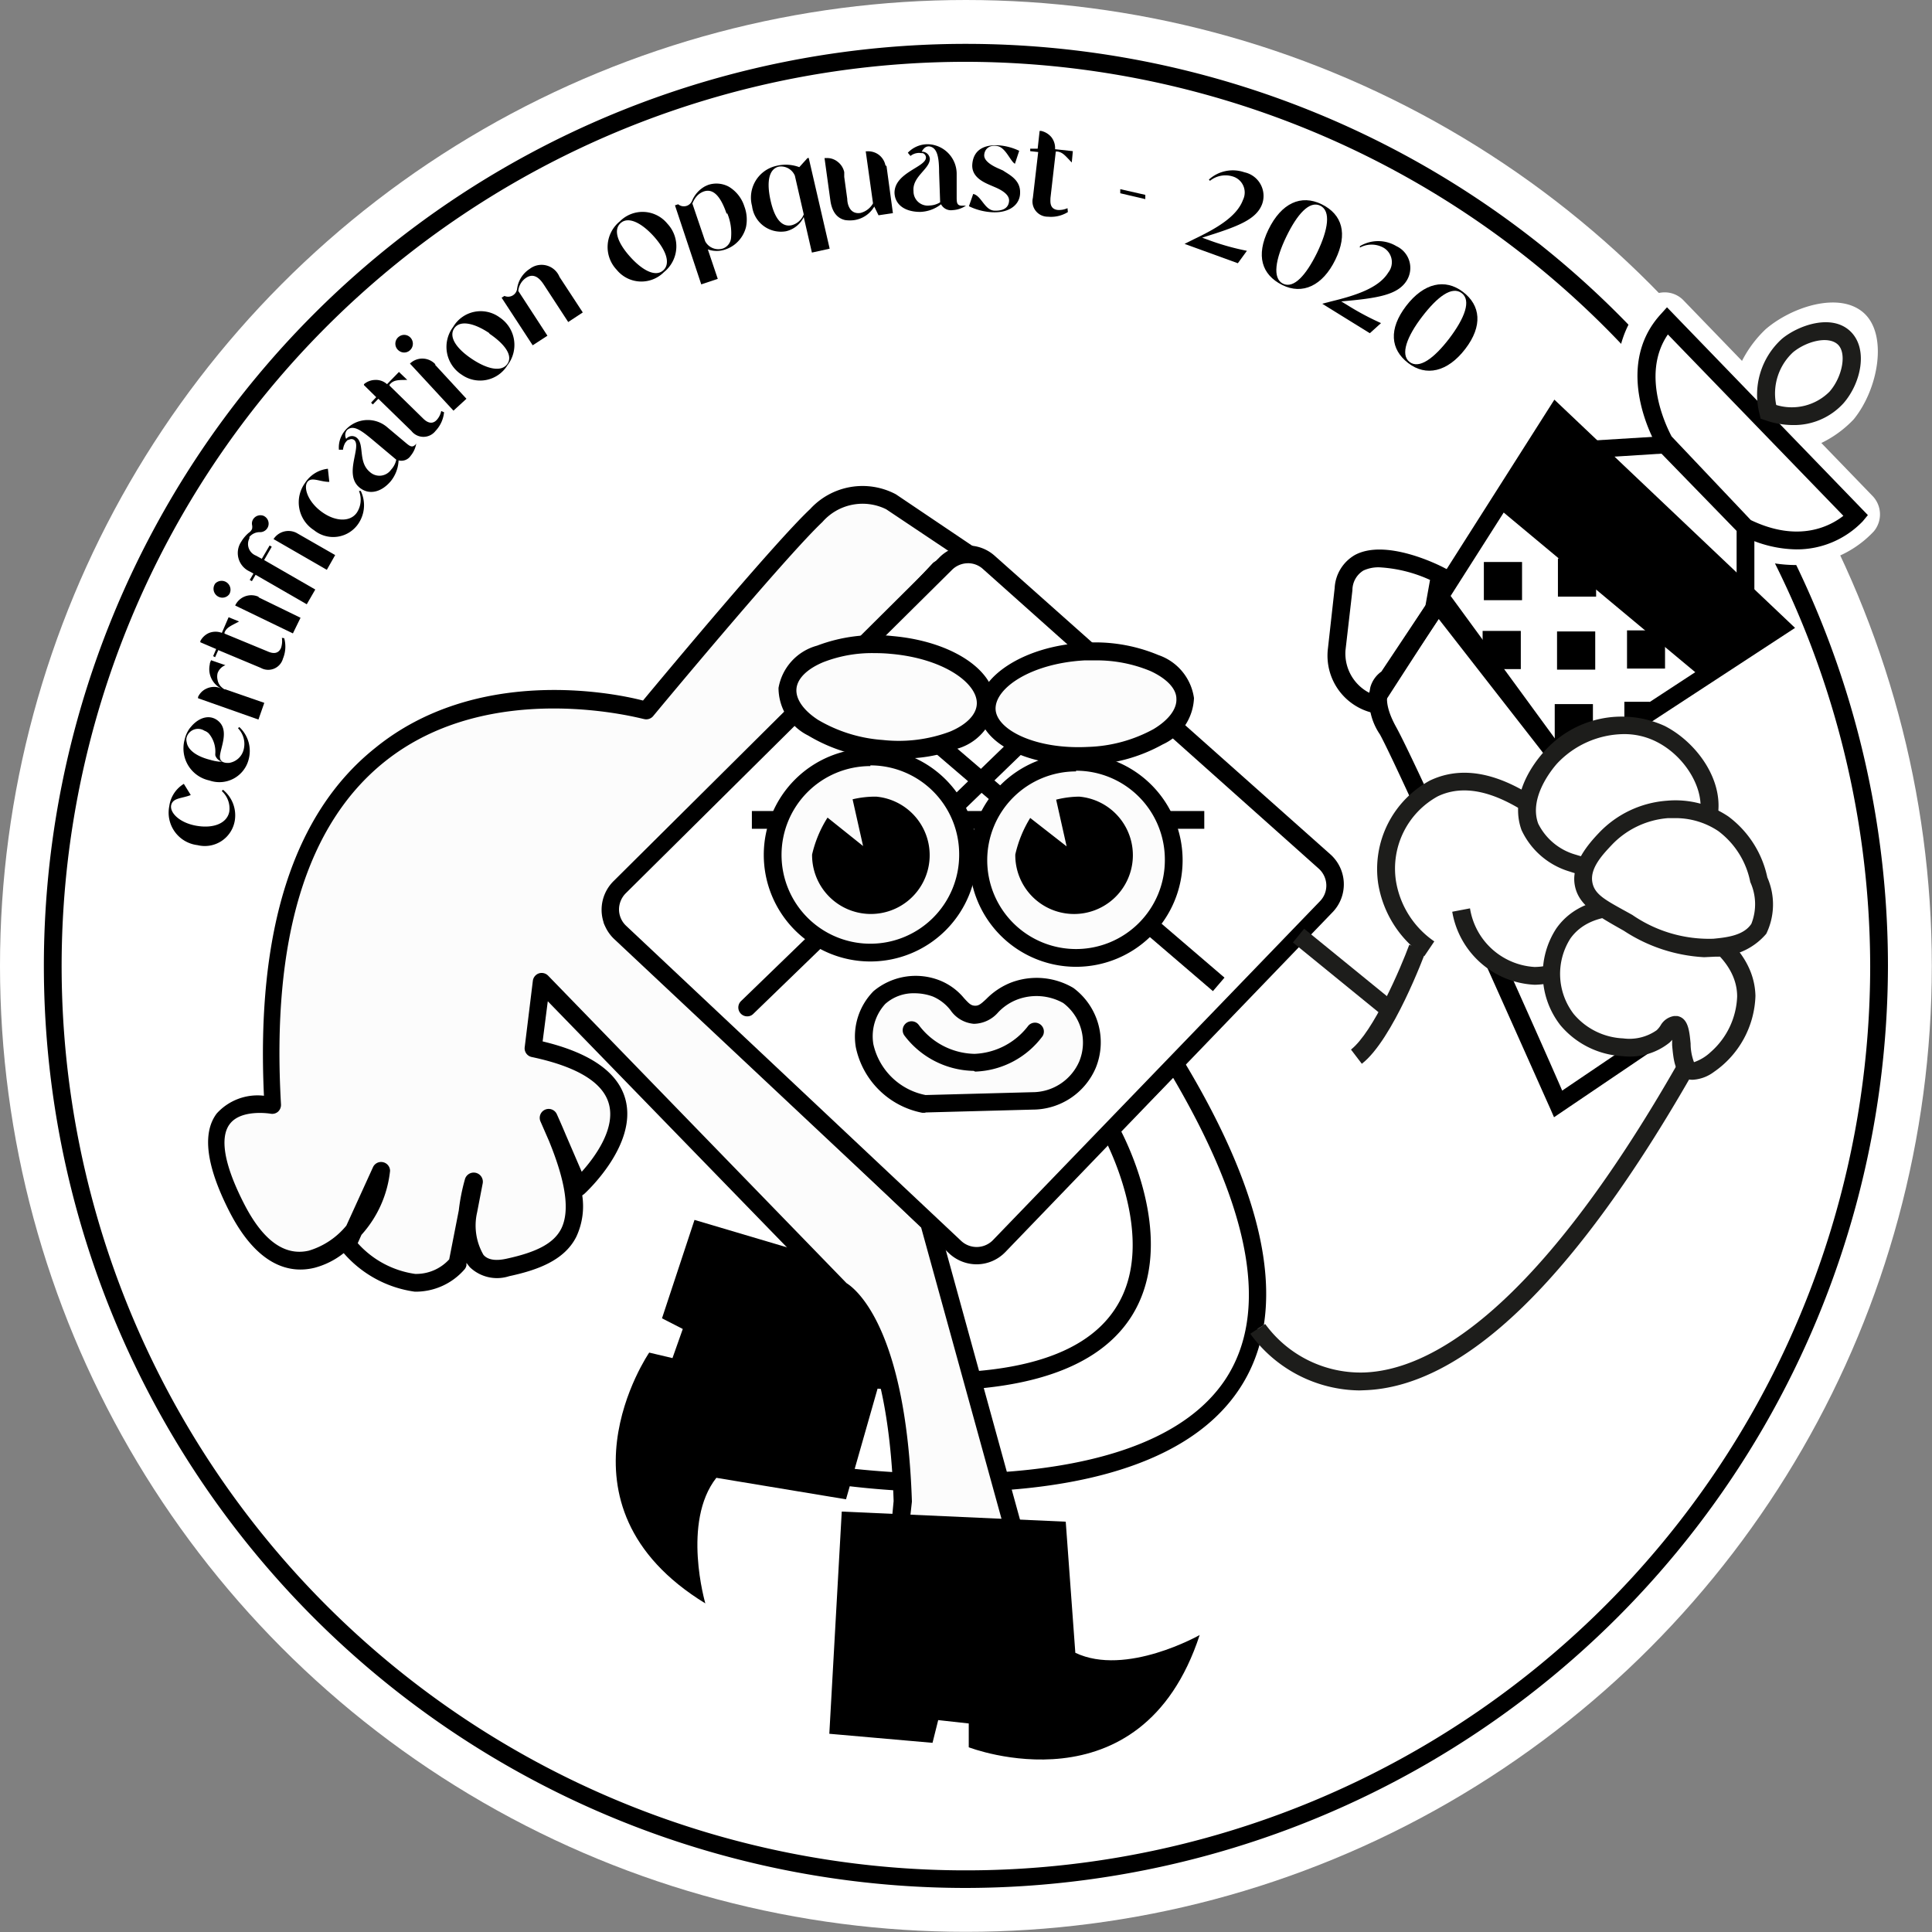 <svg xmlns="http://www.w3.org/2000/svg" viewBox="0 0 108.77 108.77"><rect x="0" y="0" width="108.77" height="108.77" fill="#808080" stroke="none"/><defs><style>.cls-1{fill:#fff;}.cls-2{fill:#fcfcfc;}.cls-3{fill:#1d1d1b;}</style></defs><g id="Calque_2" data-name="Calque 2"><g id="Etiquettes_6" data-name="Etiquettes 6"><g id="Formes"><circle class="cls-1" cx="54.38" cy="54.38" r="54.38"/><path d="M54.38,106.29a51.91,51.91,0,1,1,51.91-51.91A52,52,0,0,1,54.38,106.29Zm0-102.81a50.91,50.91,0,1,0,50.91,50.9A51,51,0,0,0,54.38,3.48Z"/></g><g id="Personnage"><path class="cls-1" d="M62.5,63.65s9.07,16.05-13.73,14l-1.54,5.45s36.19,5.3,18.9-23.23Z"/><path d="M53.48,84a47.31,47.31,0,0,1-6.32-.41l-.56-.08,1.8-6.4.41,0c7.38.66,12.1-.5,14-3.47,2.52-3.89-.72-9.73-.76-9.79l-.18-.33,4.35-4.5.33.56c4.94,8.14,6,14.39,3.25,18.58C66.6,83.05,59,84,53.48,84Zm-5.61-1.33c3,.34,16.76,1.53,21.11-5,2.48-3.75,1.49-9.45-2.94-17l-2.93,3c.7,1.37,3.06,6.61.56,10.49-2.1,3.24-7,4.58-14.53,4Z"/><path d="M47.63,84.41,51.1,72.24l-12-3.56-1.83,5.54,1.17.6-.58,1.64-1.31-.31s-5.89,8.58,3.16,14.12c0,0-1.34-4.58.62-7.07Z"/><path class="cls-2" d="M56.76,32.66l-6.59-4.4A3.47,3.47,0,0,0,46,29c-2.17,2-9.58,11-9.58,11S13.66,33.49,15.32,62.21c0,0-5.49-1-2,5.75s8.17.38,8.17-2l-1.92,4.18s3.41,4,6.21,1.06l.9-4.6S25,72.13,28.55,71.36s5.15-2.21,2.3-8.42l1.7,3.91S39.06,60.94,30,59l.47-3.74L47.32,72.64s3.15,1.53,3.49,11.91l-.26,2.64h6.81L52.3,68.85l-17.83-17,18.4-19.75,3.89.6"/><path d="M57.36,87.69H50.55a.52.52,0,0,1-.37-.16.51.51,0,0,1-.12-.39l.25-2.63C50,74.76,47.12,73.1,47.09,73.08L47,73,30.84,56.37l-.29,2.26c2.68.64,4.25,1.74,4.66,3.26.69,2.56-2.2,5.22-2.32,5.33l-.11.08a4.06,4.06,0,0,1-.33,2.32c-.69,1.39-2.31,1.91-3.79,2.23a2.21,2.21,0,0,1-2.21-.51l-.19-.24,0,.14a.5.5,0,0,1-.13.25,3.64,3.64,0,0,1-2.78,1.23,6.47,6.47,0,0,1-4-2.17,4.47,4.47,0,0,1-1.66.83c-1.29.31-3.16,0-4.79-3.2-1.29-2.54-1.53-4.39-.7-5.49a3.1,3.1,0,0,1,2.66-1c-.44-9.32,1.66-15.9,6.25-19.57C26.81,37.47,34.52,39,36.2,39.44c1.23-1.48,7.42-8.91,9.41-10.78a4,4,0,0,1,4.83-.83L57,32.25a.5.5,0,0,1-.35.91l-3.64-.57L35.17,51.79l17.48,16.7a.59.59,0,0,1,.14.23l5.05,18.34a.47.47,0,0,1-.08.43A.49.49,0,0,1,57.36,87.69Zm-6.26-1h5.61L51.86,69.11,34.12,52.17a.51.51,0,0,1,0-.7L52.5,31.72a.52.52,0,0,1,.44-.16l1.66.26-4.71-3.15a3,3,0,0,0-3.59.72c-2.12,2-9.46,10.84-9.53,10.93a.51.51,0,0,1-.52.16c-.09,0-8.62-2.38-14.59,2.4-4.41,3.53-6.38,10-5.84,19.3a.52.52,0,0,1-.17.41.5.5,0,0,1-.42.11s-1.66-.28-2.3.59c-.4.53-.59,1.73.79,4.44,1.07,2.11,2.3,3,3.67,2.68A4.34,4.34,0,0,0,19.5,69L21,65.71a.5.5,0,0,1,.56-.28.5.5,0,0,1,.4.49,6.37,6.37,0,0,1-1.61,3.6l-.21.47a5.34,5.34,0,0,0,3.23,1.73,2.51,2.51,0,0,0,1.92-.82l.54-2.76a11,11,0,0,1,.34-1.73.5.5,0,0,1,1,.24l-.31,1.61a3.3,3.3,0,0,0,.36,2.39c.1.11.39.41,1.27.22,1.77-.38,2.7-.89,3.11-1.7.49-1,.26-2.6-.69-4.93l-.48-1.1a.5.5,0,0,1,.92-.41c.18.4.35.79.5,1.15l.9,2.09c.72-.8,1.92-2.41,1.53-3.82-.33-1.21-1.79-2.1-4.34-2.64a.5.5,0,0,1-.4-.55L30,55.21a.51.51,0,0,1,.34-.41.51.51,0,0,1,.52.13l16.8,17.31c.56.35,3.36,2.59,3.68,12.3Z"/><path class="cls-1" d="M53.2,31.73,34.88,49.94a1.78,1.78,0,0,0,0,2.55L53.74,70.2a1.78,1.78,0,0,0,2.5-.06L74.67,51a1.78,1.78,0,0,0-.1-2.57L55.63,31.66A1.78,1.78,0,0,0,53.2,31.73Z"/><path d="M55,71.18a2.28,2.28,0,0,1-1.56-.61L34.57,52.86a2.27,2.27,0,0,1,0-3.28l18.32-18.2A2.26,2.26,0,0,1,56,31.29L74.9,48.1A2.26,2.26,0,0,1,75,51.38L56.6,70.49A2.26,2.26,0,0,1,55,71.18Zm-.51-39.47a1.28,1.28,0,0,0-.9.38L35.23,50.29a1.3,1.3,0,0,0-.38.93,1.27,1.27,0,0,0,.41.91L54.09,69.84a1.28,1.28,0,0,0,1.79,0l18.43-19.1a1.26,1.26,0,0,0,.36-.94,1.29,1.29,0,0,0-.43-.9L55.3,32A1.25,1.25,0,0,0,54.45,31.71Z"/><line class="cls-2" x1="42.06" y1="56.72" x2="60.58" y2="38.79"/><path d="M42.06,57.22a.5.5,0,0,1-.34-.86L60.24,38.43a.5.5,0,0,1,.69.72L42.41,57.08A.47.47,0,0,1,42.06,57.22Z"/><line class="cls-1" x1="68.62" y1="55.42" x2="49.21" y2="38.79"/><rect x="58.41" y="34.32" width="1" height="25.56" transform="translate(-15.19 61.18) rotate(-49.4)"/><line class="cls-1" x1="42.33" y1="46.16" x2="67.8" y2="46.16"/><rect x="42.33" y="45.66" width="25.47" height="1"/><ellipse class="cls-2" cx="61.18" cy="39.63" rx="5.6" ry="2.94" transform="translate(-2.05 3.37) rotate(-3.1)"/><path d="M60.75,43.07c-3.13,0-5.56-1.31-5.66-3.11s2.49-3.58,5.9-3.77a9.22,9.22,0,0,1,4.23.69,3,3,0,0,1,2,2.42,3,3,0,0,1-1.76,2.61,9.18,9.18,0,0,1-4.14,1.15Zm.86-5.89h-.56c-3,.17-5,1.54-5,2.71s2.22,2.32,5.22,2.16a8.2,8.2,0,0,0,3.67-1c.85-.51,1.32-1.13,1.29-1.71h0c0-.58-.57-1.15-1.46-1.56A7.87,7.87,0,0,0,61.61,37.18Z"/><ellipse class="cls-2" cx="49.92" cy="39.23" rx="2.94" ry="5.6" transform="translate(6.44 85.5) rotate(-84.94)"/><path d="M50.6,42.7c-.32,0-.65,0-1,0a9.23,9.23,0,0,1-4.1-1.29,3,3,0,0,1-1.67-2.68A3,3,0,0,1,46,36.35a9.16,9.16,0,0,1,4.25-.54c3.41.3,5.94,2,5.77,4a3,3,0,0,1-2.12,2.34A8.55,8.55,0,0,1,50.6,42.7Zm-1.37-5.93a7.55,7.55,0,0,0-2.88.51c-.91.38-1.46.92-1.51,1.5s.4,1.22,1.22,1.75a8.31,8.31,0,0,0,3.64,1.13,8.22,8.22,0,0,0,3.78-.47c.91-.38,1.46-.93,1.51-1.51.11-1.17-1.82-2.61-4.86-2.87C49.83,36.78,49.53,36.77,49.23,36.77Z"/><path class="cls-2" d="M52.69,55.64a3.15,3.15,0,0,0-3.19.51,3.2,3.2,0,0,0-.83,2.71,4.28,4.28,0,0,0,3.38,3.29L58.12,62a3.38,3.38,0,0,0,3.09-2,3.3,3.3,0,0,0-1.08-3.9,3.55,3.55,0,0,0-3-.25c-1.26.46-1.41,1.37-2.26,1.34S53.9,56.11,52.69,55.64Z"/><path d="M52.05,62.65l-.12,0a4.74,4.74,0,0,1-3.75-3.7,3.64,3.64,0,0,1,1-3.15,3.7,3.7,0,0,1,3.71-.61h0a3.41,3.41,0,0,1,1.38,1c.29.32.4.42.61.43s.33-.08.65-.38a4,4,0,0,1,1.41-.93,4.06,4.06,0,0,1,3.49.31,3.81,3.81,0,0,1,1.26,4.5,3.87,3.87,0,0,1-3.55,2.35l-6,.16Zm-.56-6.73a2.39,2.39,0,0,0-1.65.6,2.69,2.69,0,0,0-.67,2.27,3.75,3.75,0,0,0,2.94,2.86l6-.16a2.88,2.88,0,0,0,2.65-1.73,2.79,2.79,0,0,0-.9-3.29,3.08,3.08,0,0,0-2.58-.2,2.91,2.91,0,0,0-1.08.72,1.85,1.85,0,0,1-1.37.65,1.77,1.77,0,0,1-1.32-.77,2.5,2.5,0,0,0-1-.77A3,3,0,0,0,51.49,55.92Z"/><circle class="cls-2" cx="48.96" cy="48.11" r="5.52"/><path d="M49,54.13a6,6,0,1,1,6-6A6,6,0,0,1,49,54.13Zm0-11a5,5,0,1,0,5,5A5,5,0,0,0,49,43.09Z"/><circle class="cls-2" cx="60.58" cy="48.41" r="5.52"/><path d="M60.58,54.43a6,6,0,1,1,6-6A6,6,0,0,1,60.58,54.43Zm0-11a5,5,0,1,0,5,5A5,5,0,0,0,60.58,43.39Z"/><path d="M57.16,48.11a3.31,3.31,0,1,0,3.6-3.26,5.49,5.49,0,0,0-1.3.17l.59,2.63L58,46.05A6.72,6.72,0,0,0,57.16,48.11Z"/><path d="M45.72,48.11a3.31,3.31,0,1,0,3.61-3.26A5.52,5.52,0,0,0,48,45l.59,2.63-2-1.6A6.65,6.65,0,0,0,45.72,48.11Z"/><path d="M60,85.67,47.39,85.1l-.7,12.51,5.81.51.32-1.28,1.72.19v1.34s9.7,3.77,13-6.32c0,0-4.15,2.36-7,1Z"/><path class="cls-1" d="M70.81,74.81s8.44,12.79,24.1-14.73"/><path class="cls-3" d="M76.54,78.28a7.7,7.7,0,0,1-6.15-3.19l.84-.55a6.64,6.64,0,0,0,5.56,2.73C80.4,77.15,86.4,74,94.48,59.83l.87.5C88.67,72.05,82.43,78.09,76.8,78.27Z"/><line class="cls-1" x1="73.1" y1="52.66" x2="78.09" y2="56.72"/><rect class="cls-3" x="75.09" y="51.48" width="1" height="6.43" transform="translate(-14.55 78.76) rotate(-50.83)"/><path class="cls-1" d="M79.81,53.36S78,58.21,76.36,59.49"/><path class="cls-3" d="M76.67,59.89l-.61-.8c1.26-1,2.8-4.59,3.28-5.9l.94.34C80.2,53.74,78.42,58.54,76.67,59.89Z"/><g id="Pistolet"><path d="M87.49,62.9l-.24-.55c-.09-.18-8.31-18.71-9.56-21a3.49,3.49,0,0,1-.54-2.66,1.61,1.61,0,0,1,.62-.88l3.13-4.7L98.38,55.53ZM81,34.85l-2.5,3.75-.12.06c-.28.17-.57.83.21,2.25,1.17,2.09,8,17.34,9.36,20.49l9-6.09Z"/><path d="M77.53,40.19l-.34-.08a3.31,3.31,0,0,1-2.43-3.59l.38-3.41a2.28,2.28,0,0,1,1.15-1.87c1.73-.92,4.68.55,5,.72l.33.17-.48,2.47Zm.13-8.25a2,2,0,0,0-.9.18,1.3,1.3,0,0,0-.62,1.11l-.39,3.38A2.49,2.49,0,0,0,77.08,39l3.17-4.9.26-1.45A7.87,7.87,0,0,0,77.66,31.94Z"/><path d="M88,43.89l-7.54-10.3L87.51,22.5l13.55,12.85ZM81.67,33.55l6.58,9,11.2-7.33L87.71,24.06Z"/><polygon points="87.61 23.66 84.77 28.3 96 37.7 99.62 35.53 87.61 23.66"/><path d="M96,38.31,84.11,28.4l3.4-5.54,12.92,12.77ZM85.42,28.19l10.63,8.9,2.76-1.65-11.1-11Z"/><rect x="88.21" y="31.94" width="1.15" height="1.15"/><path d="M89.86,33.59H87.71V31.44h2.15Zm-1.15-1h.15v-.15h-.15Z"/><rect x="88.16" y="36.05" width="1.15" height="1.15"/><path d="M89.81,37.7H87.66V35.55h2.15Zm-1.15-1h.15v-.15h-.15Z"/><rect x="92.1" y="35.99" width="1.15" height="1.15"/><path d="M93.74,37.64H91.6V35.49h2.14Zm-1.14-1h.14v-.15H92.6Z"/><rect x="83.97" y="36.02" width="1.15" height="1.15"/><path d="M85.62,37.67H83.47V35.52h2.15Zm-1.15-1h.15v-.15h-.15Z"/><rect x="84.04" y="32.14" width="1.15" height="1.15"/><path d="M85.69,33.79H83.54V31.64h2.15Zm-1.15-1h.15v-.15h-.15Z"/><rect x="88.03" y="40.14" width="1.15" height="1.15"/><path d="M89.68,41.79H87.53V39.64h2.15Zm-1.15-1h.15v-.15h-.15Z"/><rect x="91.78" y="39.76" width="0.77" height="0.57"/><path d="M92.88,40.59H91.45V39.51h1.43Zm-.77-.5h.1V40h-.1Z"/><path class="cls-1" d="M93.57,24.76s-2.37-4,.16-6.8l10.62,11s-2.2,2.61-6.22.64Z"/><path class="cls-1" d="M101,31.81a8,8,0,0,1-3.54-.89,1.48,1.48,0,0,1-.43-.31l-4.56-4.82a1.78,1.78,0,0,1-.21-.27c-.12-.21-2.88-5,.34-8.57a1.52,1.52,0,0,1,1.09-.49,1.46,1.46,0,0,1,1.1.46l10.63,11a1.49,1.49,0,0,1,.07,2A6,6,0,0,1,101,31.81Zm-2-3.47a4.21,4.21,0,0,0,3,.33L94.1,20.51a6,6,0,0,0,.69,3.36Z"/><path class="cls-1" d="M97.63,25.16a6.56,6.56,0,0,1,1.78-6.63c1.47-1.26,4.14-2.13,5.51-.92s.85,4.27-.56,6A6.24,6.24,0,0,1,97.63,25.16Z"/><path d="M101.14,30.93a6.88,6.88,0,0,1-3.09-.79L97.9,30l-4.63-4.91c-.1-.18-2.52-4.38.22-7.39l.36-.4L105.16,29l-.29.35A5.14,5.14,0,0,1,101.14,30.93Zm-2.57-1.65c2.73,1.31,4.51.31,5.21-.24L93.9,18.83c-1.58,2.3,0,5.34.21,5.74Z"/><path d="M98.77,34.87l-10.2-10,5.36-.33,4.84,5Zm-7.9-9.16,6.9,6.78v-2.6l-4.23-4.35Z"/><path class="cls-1" d="M99.55,23.19a3.74,3.74,0,0,1,1.11-3.74c.85-.7,2.39-1.16,3.15-.45s.42,2.44-.41,3.38A3.55,3.55,0,0,1,99.55,23.19Z"/><path class="cls-3" d="M100.93,23.93a4.72,4.72,0,0,1-1.54-.27l-.27-.09-.06-.27a4.24,4.24,0,0,1,1.28-4.24c.92-.75,2.76-1.4,3.81-.43s.64,2.93-.37,4.08A3.76,3.76,0,0,1,100.93,23.93ZM100,22.8a3,3,0,0,0,3-.75c.73-.83,1-2.21.44-2.68s-1.76-.14-2.49.46A3.16,3.16,0,0,0,100,22.8Z"/></g><path class="cls-1" d="M80.47,53.4a5.56,5.56,0,0,1-2.38-3.74,5.16,5.16,0,0,1,2.63-5.28c2.32-1.1,4.7.45,5.83,1.19.35.23,4.84,3.24,3.83,6.47a4.25,4.25,0,0,1-4,2.9,4.42,4.42,0,0,1-4.12-3.71"/><path class="cls-3" d="M86.46,55.44h-.09a4.94,4.94,0,0,1-4.61-4.11l1-.19a3.92,3.92,0,0,0,3.64,3.3,3.78,3.78,0,0,0,3.52-2.55c.9-2.9-3.44-5.78-3.63-5.9-1.07-.69-3.28-2.14-5.34-1.16a4.64,4.64,0,0,0-2.36,4.76A5.11,5.11,0,0,0,80.75,53l-.56.83a6.13,6.13,0,0,1-2.6-4.09,5.66,5.66,0,0,1,2.92-5.8c2.57-1.22,5.1.43,6.32,1.23.53.34,5.13,3.48,4,7A4.76,4.76,0,0,1,86.46,55.44Z"/><path class="cls-1" d="M94.3,57.7c.52.09.14,2.27.81,2.56s3.24-1.75,3.19-4.17c-.06-2.66-3.11-4.08-3.49-4.26C93,51,89.51,50.41,88,52.55a4.17,4.17,0,0,0,.21,4.85c1.5,1.86,4.39,1.91,5.41.94C93.91,58.06,94.07,57.66,94.3,57.7Z"/><path class="cls-3" d="M95.3,60.79a1,1,0,0,1-.39-.07c-.63-.27-.7-1.12-.77-1.87,0-.09,0-.2,0-.31a1.14,1.14,0,0,1-.15.16,3.56,3.56,0,0,1-2.64.76,4.89,4.89,0,0,1-3.5-1.74,4.69,4.69,0,0,1-.23-5.45c1.69-2.4,5.37-1.85,7.43-.89.87.4,3.72,1.94,3.78,4.69a5.4,5.4,0,0,1-2.34,4.28A2.2,2.2,0,0,1,95.3,60.79Zm-1-3.59h.12c.63.11.69.84.76,1.55a3,3,0,0,0,.19,1.05,2.6,2.6,0,0,0,.94-.57A4.37,4.37,0,0,0,97.8,56.1c0-2.18-2.46-3.47-3.2-3.82-1.69-.78-4.86-1.32-6.19.56a3.71,3.71,0,0,0,.19,4.25,3.85,3.85,0,0,0,2.78,1.37A2.67,2.67,0,0,0,93.27,58a1.37,1.37,0,0,0,.22-.27A1.06,1.06,0,0,1,94.26,57.2Z"/><path class="cls-1" d="M96.17,46c.42-1.75-.92-3.83-2.68-4.72a5.35,5.35,0,0,0-6.21,1.36c-.28.31-1.8,2.1-1.15,3.87a3.85,3.85,0,0,0,2.42,2.05C91.25,49.58,95.54,48.66,96.17,46Z"/><path class="cls-3" d="M90.9,49.48a7.7,7.7,0,0,1-2.52-.41,4.35,4.35,0,0,1-2.72-2.34c-.72-2,.77-3.85,1.24-4.38a5.83,5.83,0,0,1,6.82-1.48c1.84.94,3.44,3.17,2.94,5.29h0a3.89,3.89,0,0,1-2.08,2.46A7.89,7.89,0,0,1,90.9,49.48Zm.5-8.15A5.23,5.23,0,0,0,87.65,43c-.27.31-1.59,1.9-1.05,3.37a3.38,3.38,0,0,0,2.12,1.75,7.22,7.22,0,0,0,5.38-.39,2.94,2.94,0,0,0,1.58-1.81h0c.34-1.42-.77-3.33-2.42-4.16A4,4,0,0,0,91.4,41.33Z"/><path class="cls-1" d="M99,49.53a5.24,5.24,0,0,0-2-3.15,5,5,0,0,0-3.15-.81,5.47,5.47,0,0,0-3.49,1.66c-.53.56-1.39,1.45-1.23,2.47s1,1.44,2.51,2.26a8,8,0,0,0,4.85,1.4A3.23,3.23,0,0,0,99,52.3,3.34,3.34,0,0,0,99,49.53Z"/><path class="cls-3" d="M95.94,53.89a9.11,9.11,0,0,1-4.52-1.49c-1.56-.88-2.59-1.45-2.77-2.62s.79-2.28,1.37-2.89a5.86,5.86,0,0,1,3.82-1.81,5.33,5.33,0,0,1,3.47.89A5.76,5.76,0,0,1,99.5,49.4h0a3.78,3.78,0,0,1-.06,3.17,3.67,3.67,0,0,1-2.88,1.29Zm-1.67-7.83h-.36a4.89,4.89,0,0,0-3.17,1.51c-.48.51-1.21,1.27-1.1,2.05s.81,1.08,2.26,1.89a7.61,7.61,0,0,0,4.56,1.34c.72-.07,1.7-.17,2.14-.84a3,3,0,0,0-.06-2.35h0a4.72,4.72,0,0,0-1.8-2.87A4.33,4.33,0,0,0,94.27,46.06Z"/><path class="cls-2" d="M51.32,58a4.27,4.27,0,0,0,7,0"/><path d="M54.82,60.29a5,5,0,0,1-3.91-2,.51.51,0,0,1,.12-.7.5.5,0,0,1,.7.12,4,4,0,0,0,3.1,1.62h.06a4,4,0,0,0,3-1.58.5.5,0,0,1,.81.58,4.93,4.93,0,0,1-3.8,2Z"/></g><g id="Texte"><path d="M12.55,44.46a1.85,1.85,0,0,1,.67,1.73,1.71,1.71,0,0,1-2.1,1.39,1.84,1.84,0,0,1-1.59-2.19,1.74,1.74,0,0,1,.82-1.26l.39.63c-.5.2-1,.15-1.1.56s.44,1,1.42,1.17,1.73-.15,1.85-.8a1.32,1.32,0,0,0-.42-1.15Z"/><path d="M12.51,42.88a.58.58,0,0,0,.25.07h.14a1,1,0,0,0,.81-.72A1.27,1.27,0,0,0,13.4,41l.07-.07A1.83,1.83,0,0,1,14,42.75a1.7,1.7,0,0,1-2.21,1.19,1.84,1.84,0,0,1-1.46-1.87,1.76,1.76,0,0,1,.07-.45s0,0,0,0a1.69,1.69,0,0,1,.29-.63l.12-.14c.49-.53,1.09-.62,1.51-.23.6.55.06,1.53.06,2h0a.48.48,0,0,0,.05.18v0l.06.06Zm-.39-.36v-.08a1.59,1.59,0,0,0-.36-1.14.63.63,0,0,0-.25-.16.67.67,0,0,0-1,.36h0s0,0,0,0v0a.54.54,0,0,0,0,.28c.06.43.53.8,1.33,1a2.6,2.6,0,0,0,.5.1h.17A.53.53,0,0,1,12.12,42.52Z"/><path d="M11.88,37.17l.81.28v0a.75.75,0,0,0-.44.45.82.82,0,0,0,0,.38.71.71,0,0,0,.15.33h0a.91.91,0,0,0,.24.2l.05,0,2.19.76-.33.94-3.4-1.2,0-.07a.94.94,0,0,1,.47-.47,1,1,0,0,1,.7-.06l.15.06h0a1.22,1.22,0,0,1-.66-1.36c0-.12.08-.23.09-.28Z"/><path d="M16,35.93a1.76,1.76,0,0,1-.07,1.15.86.86,0,0,1-1.25.52l-2.39-1-.18.4L12,36.94l.17-.4h0l-.89-.38h0a.25.25,0,0,1,0-.07,1,1,0,0,1,.5-.46,1,1,0,0,1,.71,0h0l.38-.88.59.24h0c-.47.25-.7.33-.82.62l0,.06,2.42,1c.16.07.57.24.76-.19a1.22,1.22,0,0,0,.05-.57Z"/><path d="M12.39,33.63a.5.5,0,0,1-.27-.78.5.5,0,0,1,.79.6A.48.48,0,0,1,12.39,33.63Zm2.17,0,2.36,1.15-.43.88-3.25-1.57A1,1,0,0,1,14.56,33.6Z"/><path d="M14.41,31.28l.33.18.44-.75.12.07-.43.75,2.88,1.66-.48.83-2.88-1.66-.21.36-.12-.07.21-.36-.22-.12a1.14,1.14,0,0,1-.47-1.67A2,2,0,0,1,14,30h0l0,0a.52.52,0,0,0,.19-.22.54.54,0,0,0,0-.23h0a.45.45,0,0,1,.11-.38.49.49,0,0,1,.51-.14.48.48,0,0,1-.15.93h0a.76.76,0,0,0-.62.27.56.56,0,0,1,0,.08A.7.7,0,0,0,14.41,31.28ZM16.69,30l2.18,1.25-.47.83-3-1.73A1,1,0,0,1,16.69,30Z"/><path d="M20.31,27.64a1.85,1.85,0,0,1-.14,1.85,1.71,1.71,0,0,1-2.49.36,1.86,1.86,0,0,1-.5-2.67,1.76,1.76,0,0,1,1.28-.79l.08.74c-.53,0-1-.3-1.23,0s0,1.09.78,1.67,1.63.6,2,.06a1.32,1.32,0,0,0,.12-1.22Z"/><path d="M23.44,24.94l0,0a1.47,1.47,0,0,1-.32.72.63.63,0,0,1-.68.26A2,2,0,0,1,22,27.09c-.55.65-1.25.79-1.77.35-.89-.75.15-2.3-.29-2.67a.27.27,0,0,0-.31,0h0a.12.12,0,0,0-.05,0h0a.89.89,0,0,0-.15.17,1,1,0,0,0-.12.38l-.23,0a1.49,1.49,0,0,1,.51-1.25,1.68,1.68,0,0,1,2.23,0h0l1,.84c.25.21.39.33.6.09A.59.59,0,0,0,23.44,24.94Zm-1.13.94h0L21,24.78l0,0,0,0c-.67-.56-1.11-.88-1.46-.57a.45.45,0,0,0-.05.5.42.42,0,0,1,.6-.06c.44.37.06,1.35.72,1.91a.8.8,0,0,0,1.21-.12A1.18,1.18,0,0,0,22.31,25.88Z"/><path d="M25,23.21a1.78,1.78,0,0,1-.48,1.05.86.86,0,0,1-1.36,0l-1.86-1.81-.31.32-.1-.1.29-.31h0l-.69-.68h0s0,0,0-.05a1,1,0,0,1,.64-.24.93.93,0,0,1,.66.24l0,0h0l.67-.69.47.45h0c-.53,0-.78,0-1,.27l0,.05,1.88,1.84c.12.12.45.43.77.1a1.06,1.06,0,0,0,.26-.51Z"/><path d="M22.48,19.76a.49.49,0,0,1,0-.82.48.48,0,0,1,.55,0,.5.5,0,0,1,0,.82A.48.48,0,0,1,22.48,19.76Zm2,.76,1.78,1.93-.73.67-2.45-2.65A1,1,0,0,1,24.52,20.52Z"/><path d="M28.57,20.56A1.8,1.8,0,0,1,26,21.1a1.86,1.86,0,0,1-.49-2.69,1.8,1.8,0,0,1,2.62-.54A1.86,1.86,0,0,1,28.57,20.56Zm-1-1.79c-.9-.61-1.69-.75-2-.28s.1,1.12,1,1.72,1.68.74,2,.27S28.41,19.36,27.53,18.77Z"/><path d="M31.5,15.59l1.31,2-.82.54-1.37-2.1c-.14-.21-.49-.73-1-.39a1,1,0,0,0-.44.74l1.64,2.52-.83.54-1.75-2.68.16-.1a.51.51,0,0,0,.71-.38,1.57,1.57,0,0,1,.71-1.14A1.09,1.09,0,0,1,31.5,15.59Z"/><path d="M37.38,15.32a1.79,1.79,0,0,1-2.66-.13,1.86,1.86,0,0,1,.18-2.73,1.8,1.8,0,0,1,2.67.13A1.86,1.86,0,0,1,37.38,15.32Zm-.56-2c-.73-.81-1.46-1.14-1.88-.76s-.18,1.1.54,1.9,1.44,1.14,1.86.76S37.52,14.11,36.82,13.32Z"/><path d="M41.91,11.63A2.09,2.09,0,0,1,42,12.78a1.8,1.8,0,0,1-.66,1,1.77,1.77,0,0,1-.49.26,1.47,1.47,0,0,1-1,0l.56,1.66-.93.31L38,11.56l.18-.06a.5.5,0,0,0,.78-.19,1.65,1.65,0,0,1,.77-.84l.14-.06a1.47,1.47,0,0,1,1.16.1A2,2,0,0,1,41.91,11.63Zm-1,.41c-.38-1.12-.82-1.42-1.29-1.26a1,1,0,0,0-.36.23h0a1.39,1.39,0,0,0-.28.45l.72,2.12a.84.84,0,0,0,1,.41.7.7,0,0,0,.46-.63A2.9,2.9,0,0,0,40.94,12Z"/><path d="M45.53,8.89,46.71,14l-1,.22-.46-2a1.48,1.48,0,0,1-1,.8,1.64,1.64,0,0,1-1.91-1.42A1.83,1.83,0,0,1,43.7,9.34,2.19,2.19,0,0,1,45,9.41l.46-.51Zm-.78,1a.85.85,0,0,0-.9-.51c-.56.13-.71.85-.46,1.94s.68,1.47,1.18,1.36a1,1,0,0,0,.68-.61Z"/><path d="M49.91,9.35,50.27,12l-.81.12-.24-.49h0a1.57,1.57,0,0,1-1.11.76,1.85,1.85,0,0,1-.53,0c-.45-.1-.74-.46-.83-1.1l-.33-2.39h.08a.94.94,0,0,1,.65.2,1,1,0,0,1,.38.59v0l0,.27.17,1.24c0,.25.12.88.74.79a1.13,1.13,0,0,0,.71-.54h0l-.41-2.93h.07a1,1,0,0,1,.66.19,1,1,0,0,1,.38.6v0Z"/><path d="M54.38,11.58v0a1.47,1.47,0,0,1-.75.25.63.63,0,0,1-.65-.33,2,2,0,0,1-1.17.43c-.85,0-1.42-.39-1.45-1.07,0-1.16,1.79-1.45,1.77-2a.26.26,0,0,0-.19-.24h-.09a.62.62,0,0,0-.23,0,.76.76,0,0,0-.36.16l-.15-.18a1.53,1.53,0,0,1,1.28-.47,1.67,1.67,0,0,1,1.47,1.66l0,1.29c0,.32,0,.51.33.5Zm-1.45-.19h0L52.87,9.7h0c0-.87-.11-1.41-.57-1.46-.19,0-.3.11-.41.3a.44.44,0,0,1,.46.4c0,.58-1,1-.92,1.82a.8.8,0,0,0,.9.81A1.21,1.21,0,0,0,52.93,11.39Z"/><path d="M57.43,10.86c0,.62-.55,1.13-1.54,1.09a3.39,3.39,0,0,1-1.34-.34l.24-.69c.46.09.64.92,1.2.94s.8-.21.82-.55-.37-.59-.79-.77l-.28-.12c-.39-.17-1.06-.47-1-1.18s.54-1.1,1.46-1.06a3.21,3.21,0,0,1,1.18.31l-.24.73c-.26-.14-.52-.92-1-1s-.72.21-.73.52.4.57.79.74l.27.12C56.78,9.82,57.46,10.11,57.43,10.86Z"/><path d="M60.12,11.94A1.81,1.81,0,0,1,59,12.2a.86.86,0,0,1-.85-1.06l.3-2.58L58,8.51l0-.14.42,0h0l.11-1h.08a1.05,1.05,0,0,1,.58.35,1,1,0,0,1,.21.68v0h0v0l1,.11-.06.64h0c-.37-.39-.52-.59-.83-.62h-.07l-.3,2.62c0,.17-.07.61.4.67a1.16,1.16,0,0,0,.56-.1Z"/><path d="M63.07,10.88l0-.23,1.41.32,0,.24Z"/><path d="M70.2,14.12l-.51.7-3-1.09v0l.5-.25c1.26-.6,2.44-1.27,2.79-2.23a.94.94,0,0,0-.56-1.31,1.39,1.39,0,0,0-1.3.24l-.06-.07a2,2,0,0,1,2-.41,1.36,1.36,0,0,1,1,1.78c-.33.9-1.42,1.29-3.38,1.9l.41.15A14,14,0,0,0,70.2,14.12Z"/><path d="M71.41,12.93c.73-1.5,1.84-2,3-1.43s1.48,1.66.77,3.12-1.85,2-3,1.42S70.7,14.39,71.41,12.93Zm2.74,1.3c.63-1.31.79-2.35.18-2.65s-1.3.48-1.91,1.74-.8,2.35-.19,2.65S73.53,15.49,74.15,14.23Z"/><path d="M77.75,18.19l-.63.57L74.44,17.1v0l.54-.14c1.36-.33,2.65-.75,3.18-1.62a.94.94,0,0,0-.28-1.4,1.38,1.38,0,0,0-1.32,0l0-.08a2,2,0,0,1,2.06,0,1.35,1.35,0,0,1,.58,1.93c-.5.82-1.65,1-3.69,1.18l.38.23A15.36,15.36,0,0,0,77.75,18.19Z"/><path d="M79.16,17.23c1-1.31,2.2-1.56,3.2-.8s1.13,1.92.13,3.22-2.21,1.56-3.21.79S78.17,18.53,79.16,17.23Zm2.43,1.83c.88-1.16,1.25-2.15.7-2.56s-1.36.2-2.22,1.32-1.25,2.15-.71,2.56S80.73,20.18,81.59,19.06Z"/></g></g></g></svg>